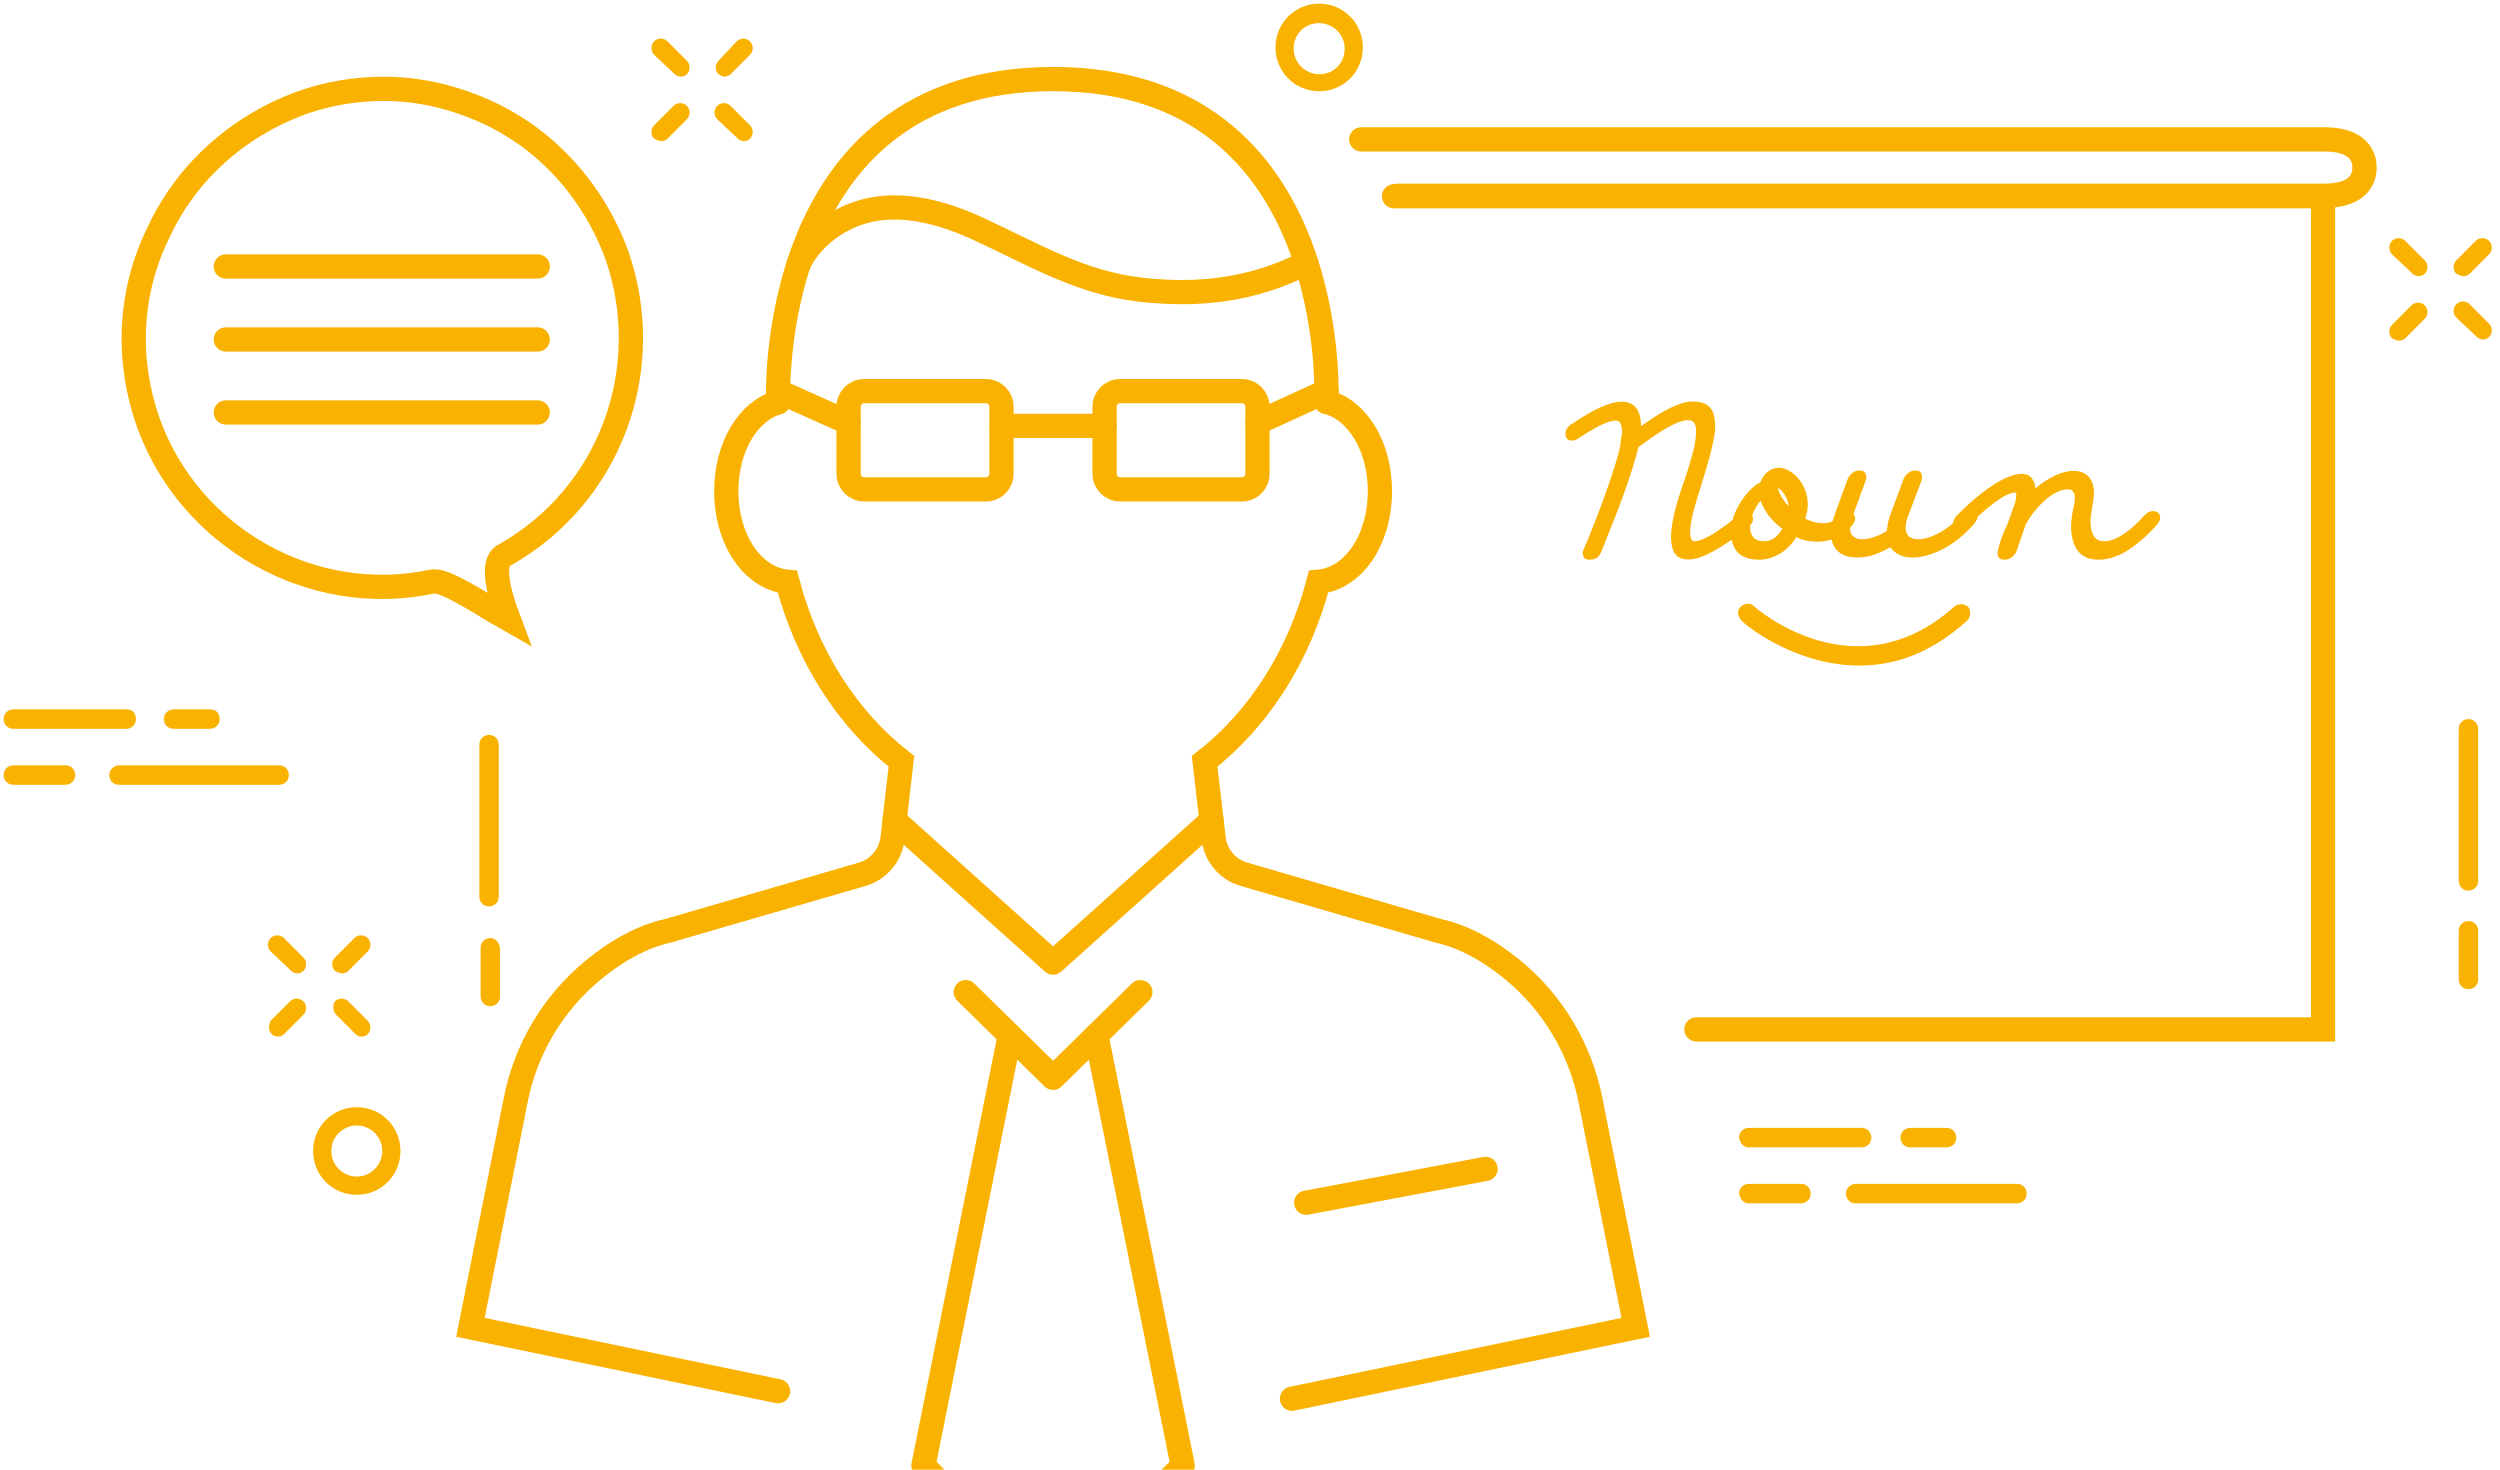 <?xml version="1.0" encoding="UTF-8"?>
<svg width="165px" height="97px" viewBox="0 0 165 97" version="1.1" xmlns="http://www.w3.org/2000/svg" xmlns:xlink="http://www.w3.org/1999/xlink">
    <!-- Generator: Sketch 46.2 (44496) - http://www.bohemiancoding.com/sketch -->
    <title>profes</title>
    <desc>Created with Sketch.</desc>
    <defs></defs>
    <g id="DESIGN" stroke="none" stroke-width="1" fill="none" fill-rule="evenodd">
        <g id="CONTACTO_SELEC_PERFIL" transform="translate(-863, -706)">
            <g id="FILTER" transform="translate(394, 643)">
                <g id="profes" transform="translate(443, 0)">
                    <path d="M148.709,106.926 C150.951,106.926 153.354,106.203 155.837,103.955 C156.078,103.714 156.078,103.312 155.917,103.071 C155.677,102.83 155.277,102.83 155.036,102.991 C148.549,108.853 141.981,103.232 141.74,102.991 C141.5,102.75 141.1,102.83 140.859,103.071 C140.619,103.312 140.699,103.714 140.939,103.955 C140.939,104.035 144.303,106.926 148.709,106.926 Z" id="Shape" fill="#FAB200" fill-rule="nonzero"></path>
                    <path d="M58.92,112.145 C58.92,111.824 58.68,111.503 58.279,111.503 C57.959,111.503 57.638,111.744 57.638,112.145 L57.638,122.183 C57.638,122.505 57.879,122.826 58.279,122.826 C58.6,122.826 58.92,122.585 58.92,122.183 L58.92,112.145 Z" id="Shape" fill="#FAB200" fill-rule="nonzero"></path>
                    <path d="M58.359,124.914 C58.039,124.914 57.718,125.155 57.718,125.556 L57.718,128.768 C57.718,129.089 57.959,129.411 58.359,129.411 C58.68,129.411 59,129.17 59,128.768 L59,125.556 C58.92,125.155 58.68,124.914 58.359,124.914 Z" id="Shape" fill="#FAB200" fill-rule="nonzero"></path>
                    <path d="M188.277,111.102 C188.277,110.78 188.517,110.459 188.917,110.459 C189.318,110.459 189.558,110.78 189.558,111.102 L189.558,121.139 C189.558,121.541 189.238,121.782 188.917,121.782 C188.517,121.782 188.277,121.461 188.277,121.139 L188.277,111.102 Z M188.277,127.644 L188.277,124.432 C188.277,124.03 188.597,123.789 188.917,123.789 C189.318,123.789 189.558,124.111 189.558,124.432 L189.558,127.644 C189.558,128.045 189.238,128.286 188.917,128.286 C188.517,128.286 188.277,127.965 188.277,127.644 Z" id="Combined-Shape" fill="#FAB200" fill-rule="nonzero"></path>
                    <path d="M45.223,127.082 L43.862,125.797 C43.621,125.556 43.621,125.155 43.862,124.914 C44.102,124.673 44.502,124.673 44.743,124.914 L46.024,126.198 C46.265,126.439 46.265,126.841 46.024,127.082 C45.944,127.162 45.784,127.242 45.624,127.242 C45.464,127.242 45.303,127.162 45.223,127.082 Z M48.187,129.973 C47.947,129.732 47.947,129.33 48.107,129.089 C48.347,128.848 48.748,128.848 48.988,129.089 L50.269,130.374 C50.51,130.615 50.51,131.017 50.269,131.258 C50.189,131.338 50.029,131.418 49.869,131.418 C49.709,131.418 49.549,131.338 49.468,131.258 L48.187,129.973 Z M43.942,131.258 C43.701,131.017 43.701,130.695 43.862,130.374 L45.143,129.089 C45.383,128.848 45.784,128.848 46.024,129.089 C46.265,129.33 46.265,129.732 46.024,129.973 L44.743,131.258 C44.663,131.338 44.502,131.418 44.342,131.418 C44.182,131.418 44.022,131.338 43.942,131.258 Z M48.587,127.242 C48.427,127.242 48.267,127.162 48.107,127.082 C47.867,126.841 47.867,126.439 48.107,126.198 L49.388,124.914 C49.629,124.673 50.029,124.673 50.269,124.914 C50.51,125.155 50.51,125.556 50.269,125.797 L48.988,127.082 C48.908,127.162 48.748,127.242 48.587,127.242 Z" id="Combined-Shape" fill="#FAB200" fill-rule="nonzero"></path>
                    <path d="M185.233,81.068 L183.871,79.783 C183.631,79.542 183.631,79.141 183.871,78.9 C184.112,78.659 184.512,78.659 184.752,78.9 L186.034,80.185 C186.274,80.426 186.274,80.827 186.034,81.068 C185.954,81.148 185.794,81.229 185.633,81.229 C185.473,81.229 185.313,81.148 185.233,81.068 Z M189.478,85.244 L188.117,83.959 C187.876,83.718 187.876,83.317 188.117,83.076 C188.357,82.835 188.757,82.835 188.998,83.076 L190.279,84.361 C190.519,84.602 190.519,85.003 190.279,85.244 C190.199,85.324 190.039,85.405 189.879,85.405 C189.718,85.405 189.558,85.324 189.478,85.244 Z M184.352,85.485 C184.192,85.485 184.032,85.405 183.871,85.324 C183.631,85.083 183.631,84.682 183.871,84.441 L185.153,83.156 C185.393,82.915 185.794,82.915 186.034,83.156 C186.274,83.397 186.274,83.798 186.034,84.039 L184.752,85.324 C184.672,85.405 184.512,85.485 184.352,85.485 Z M188.597,81.229 C188.437,81.229 188.277,81.148 188.117,81.068 C187.876,80.827 187.876,80.426 188.117,80.185 L189.398,78.9 C189.638,78.659 190.039,78.659 190.279,78.9 C190.519,79.141 190.519,79.542 190.279,79.783 L188.998,81.068 C188.917,81.148 188.757,81.229 188.597,81.229 Z" id="Combined-Shape" fill="#FAB200" fill-rule="nonzero"></path>
                    <path d="M70.534,67.898 L69.172,66.614 C68.932,66.373 68.932,65.971 69.172,65.73 C69.413,65.489 69.813,65.489 70.053,65.73 L71.335,67.015 C71.575,67.256 71.575,67.658 71.335,67.898 C71.255,67.979 71.095,68.059 70.934,68.059 C70.774,68.059 70.614,67.979 70.534,67.898 Z M74.699,72.155 L73.337,70.87 C73.097,70.629 73.097,70.227 73.337,69.986 C73.578,69.745 73.978,69.745 74.218,69.986 L75.5,71.271 C75.74,71.512 75.74,71.914 75.5,72.155 C75.42,72.235 75.26,72.315 75.1,72.315 C74.939,72.315 74.779,72.235 74.699,72.155 Z M69.653,72.315 C69.493,72.315 69.333,72.235 69.172,72.155 C68.932,71.914 68.932,71.512 69.172,71.271 L70.454,69.986 C70.694,69.745 71.095,69.745 71.335,69.986 C71.575,70.227 71.575,70.629 71.335,70.87 L70.053,72.155 C69.973,72.235 69.813,72.315 69.653,72.315 Z M73.818,68.059 C73.658,68.059 73.578,67.979 73.417,67.898 C73.177,67.658 73.177,67.256 73.417,67.015 L74.619,65.73 C74.859,65.489 75.26,65.489 75.5,65.73 C75.74,65.971 75.74,66.373 75.5,66.614 L74.218,67.898 C74.138,67.979 73.978,68.059 73.818,68.059 Z" id="Combined-Shape" fill="#FAB200" fill-rule="nonzero"></path>
                    <path d="M113.066,69.023 C114.667,69.023 115.949,67.738 115.949,66.132 C115.949,64.526 114.667,63.241 113.066,63.241 C111.464,63.241 110.182,64.526 110.182,66.132 C110.182,67.738 111.464,69.023 113.066,69.023 Z M113.066,64.526 C113.947,64.526 114.748,65.248 114.748,66.212 C114.748,67.176 114.027,67.898 113.066,67.898 C112.184,67.898 111.383,67.176 111.383,66.212 C111.383,65.248 112.104,64.526 113.066,64.526 Z" id="Shape" fill="#FAB200" fill-rule="nonzero"></path>
                    <path d="M46.665,138.967 C46.665,140.573 47.947,141.858 49.549,141.858 C51.15,141.858 52.432,140.573 52.432,138.967 C52.432,137.361 51.15,136.076 49.549,136.076 C47.947,136.076 46.665,137.361 46.665,138.967 Z M49.549,137.28 C50.43,137.28 51.231,138.003 51.231,138.967 C51.231,139.85 50.51,140.653 49.549,140.653 C48.667,140.653 47.867,139.93 47.867,138.967 C47.867,138.003 48.667,137.28 49.549,137.28 Z" id="Shape" fill="#FAB200" fill-rule="nonzero"></path>
                    <path d="M33.209,114.153 C33.209,113.832 33.449,113.591 33.769,113.511 L44.422,113.511 C44.823,113.511 45.063,113.832 45.063,114.153 C45.063,114.555 44.743,114.795 44.422,114.795 L33.85,114.795 C33.449,114.795 33.209,114.474 33.209,114.153 Z M26.881,114.795 C26.561,114.795 26.24,114.555 26.24,114.153 C26.24,113.752 26.561,113.511 26.881,113.511 L30.325,113.511 C30.726,113.511 30.966,113.832 30.966,114.153 C30.966,114.555 30.646,114.795 30.325,114.795 L26.881,114.795 Z M26.881,111.102 C26.561,111.102 26.24,110.861 26.24,110.459 C26.24,110.058 26.561,109.817 26.881,109.817 L34.33,109.817 C34.731,109.817 34.971,110.058 34.971,110.459 C34.971,110.861 34.65,111.102 34.33,111.102 L26.881,111.102 Z M37.454,111.102 C37.133,111.102 36.813,110.861 36.813,110.459 C36.813,110.058 37.133,109.817 37.454,109.817 L39.857,109.817 C40.257,109.817 40.498,110.058 40.498,110.459 C40.498,110.861 40.177,111.102 39.857,111.102 L37.454,111.102 Z" id="Combined-Shape" fill="#FAB200" fill-rule="nonzero"></path>
                    <path d="M147.828,141.777 C147.828,141.456 148.068,141.215 148.388,141.135 L159.121,141.135 C159.522,141.135 159.762,141.456 159.762,141.777 C159.762,142.179 159.442,142.42 159.121,142.42 L148.468,142.42 C148.068,142.42 147.828,142.098 147.828,141.777 Z M141.42,142.42 C141.1,142.42 140.859,142.179 140.779,141.777 C140.779,141.376 141.1,141.135 141.42,141.135 L144.864,141.135 C145.265,141.135 145.505,141.456 145.505,141.777 C145.505,142.179 145.184,142.42 144.864,142.42 L141.42,142.42 Z M141.42,138.726 C141.1,138.726 140.859,138.485 140.779,138.083 C140.779,137.682 141.1,137.441 141.42,137.441 L148.869,137.441 C149.269,137.441 149.51,137.762 149.51,138.083 C149.51,138.485 149.189,138.726 148.869,138.726 L141.42,138.726 Z M154.476,138.726 L152.073,138.726 C151.672,138.726 151.432,138.405 151.432,138.083 C151.432,137.682 151.752,137.441 152.073,137.441 L154.476,137.441 C154.876,137.441 155.117,137.762 155.117,138.083 C155.117,138.485 154.796,138.726 154.476,138.726 Z" id="Combined-Shape" fill="#FAB200" fill-rule="nonzero"></path>
                    <path d="M66.689,90.865 C63.966,98.494 55.876,103.071 47.947,101.385 C47.386,101.305 46.585,101.706 44.663,102.83 C44.182,103.152 43.461,103.553 42.9,103.874 C44.262,100.261 43.461,99.779 43.141,99.618 C36.172,95.683 33.129,87.332 35.772,79.783 C37.294,75.688 40.257,72.315 44.182,70.468 C46.425,69.424 48.748,68.862 51.15,68.862 C52.993,68.862 54.915,69.183 56.677,69.826 C60.762,71.352 64.126,74.323 65.968,78.258 C67.971,82.273 68.131,86.77 66.689,90.865 Z M40.978,90.223 L61.563,90.223 M40.978,85.405 L61.563,85.405 M40.978,80.586 L61.563,80.586" id="Combined-Shape" stroke="#FAB200" stroke-width="1.6" stroke-linecap="round" fill-rule="nonzero" transform="translate(51.234, 86.368) scale(-1, 1) translate(-51.234, -86.368) "></path>
                    <g id="profe" transform="translate(56.437, 67.818)" stroke="#FAB200" stroke-width="1.6" stroke-linecap="round">
                        <polyline id="Stroke-1" stroke-linejoin="round" points="44.826 60.663 39.066 66.318 33.305 60.663"></polyline>
                        <polyline id="Stroke-2" stroke-linejoin="round" points="36.21 63.514 30.509 91.912 39.066 100.564"></polyline>
                        <polyline id="Stroke-4" stroke-linejoin="round" points="41.922 63.514 47.622 91.912 39.066 100.564"></polyline>
                        <path d="M54.835,87.497 L77.52,82.786 L74.522,67.732 C73.858,64.412 72.059,61.392 69.449,59.229 C67.782,57.854 66.095,56.969 64.478,56.613 L51.656,52.881 C51.378,52.8 51.113,52.676 50.874,52.514 C50.198,52.057 49.755,51.327 49.66,50.516 L49.068,45.429 C52.66,42.633 55.314,38.457 56.589,33.578 C58.878,33.375 60.637,30.822 60.637,27.601 C60.637,24.625 59.145,22.218 57.103,21.704" id="Stroke-6"></path>
                        <path d="M20.92,21.736 C18.936,22.305 17.499,24.678 17.499,27.601 C17.499,30.819 19.246,33.368 21.532,33.578 C22.814,38.452 25.468,42.63 29.057,45.429 L28.47,50.515 C28.377,51.327 27.934,52.057 27.258,52.514 C27.018,52.676 26.754,52.8 26.476,52.881 L13.697,56.6 C12.041,56.966 10.35,57.852 8.686,59.229 C6.066,61.399 4.267,64.418 3.611,67.732 L0.611,82.786 L20.913,87.002" id="Stroke-8"></path>
                        <path d="M57.103,21.704 C57.103,21.704 58.163,0.401 39.063,0.401 C19.965,0.401 20.921,21.736 20.921,21.736" id="Stroke-10"></path>
                        <path d="M22.28,12.584 C23.024,11.056 24.478,9.881 26.072,9.299 C28.66,8.356 31.559,9.111 34.065,10.257 C37.682,11.913 40.843,13.86 44.899,14.308 C48.763,14.735 52.304,14.306 55.776,12.53" id="Stroke-12"></path>
                        <path d="M34.636,27.48 L26.596,27.48 C26.03,27.48 25.57,27.019 25.57,26.451 L25.57,22.027 C25.57,21.458 26.03,20.998 26.596,20.998 L34.636,20.998 C35.203,20.998 35.662,21.458 35.662,22.027 L35.662,26.451 C35.662,27.019 35.203,27.48 34.636,27.48 Z" id="Stroke-14"></path>
                        <path d="M51.53,27.48 L43.491,27.48 C42.925,27.48 42.465,27.019 42.465,26.451 L42.465,22.027 C42.465,21.458 42.925,20.998 43.491,20.998 L51.53,20.998 C52.097,20.998 52.556,21.458 52.556,22.027 L52.556,26.451 C52.556,27.019 52.097,27.48 51.53,27.48 Z" id="Stroke-16"></path>
                        <path d="M35.662,23.288 L42.465,23.288" id="Stroke-18"></path>
                        <path d="M20.913,20.998 L25.57,23.084" id="Stroke-20"></path>
                        <path d="M52.556,23.084 L57.112,20.998" id="Stroke-22"></path>
                        <polyline id="Stroke-24" stroke-linejoin="round" points="49.524 49.325 39.066 58.714 28.608 49.325"></polyline>
                        <path d="M55.772,74.562 L67.608,72.329" id="Stroke-26" stroke-linejoin="round"></path>
                    </g>
                    <polyline id="Stroke-1" stroke="#FAB200" stroke-width="1.6" stroke-linecap="round" points="118.007 75.952 179.323 75.952 179.323 130.941 137.964 130.941"></polyline>
                    <path d="M142.453,98.723 C142.101,98.723 141.854,98.633 141.714,98.455 C141.574,98.276 141.505,98.047 141.505,97.768 C141.505,97.739 141.506,97.709 141.508,97.679 C141.541,97.64 141.572,97.6 141.6,97.558 C141.663,97.463 141.694,97.367 141.694,97.271 C141.694,97.171 141.678,97.088 141.648,97.019 C141.673,96.95 141.699,96.881 141.728,96.813 C141.796,96.656 141.87,96.51 141.952,96.375 C142.033,96.239 142.119,96.133 142.209,96.054 C142.317,96.394 142.496,96.724 142.744,97.042 C142.992,97.36 143.288,97.646 143.632,97.899 C143.315,98.448 142.922,98.723 142.453,98.723 M142.777,94.592 C142.785,94.579 142.797,94.565 142.812,94.55 C142.799,94.564 142.788,94.578 142.777,94.592 M143.787,95.655 C143.927,95.869 144.015,96.12 144.052,96.407 C143.862,96.207 143.701,95.997 143.571,95.779 C143.44,95.562 143.365,95.365 143.347,95.191 C143.501,95.287 143.647,95.442 143.787,95.655 M168.437,96.846 C168.347,96.772 168.225,96.734 168.072,96.734 C167.873,96.734 167.679,96.844 167.489,97.061 C167.001,97.602 166.534,98.014 166.087,98.298 C165.64,98.581 165.227,98.723 164.847,98.723 C164.549,98.723 164.328,98.601 164.183,98.357 C164.039,98.112 163.967,97.79 163.967,97.388 C163.967,97.293 163.978,97.171 164,97.022 C164.023,96.874 164.048,96.717 164.075,96.551 C164.102,96.377 164.129,96.204 164.156,96.035 C164.183,95.864 164.197,95.688 164.197,95.505 C164.197,95.069 164.084,94.722 163.858,94.465 C163.632,94.208 163.285,94.079 162.815,94.079 C162.463,94.079 162.065,94.183 161.623,94.393 C161.18,94.602 160.751,94.881 160.336,95.23 C160.318,94.96 160.234,94.733 160.085,94.55 C159.936,94.367 159.717,94.275 159.428,94.275 C159.184,94.275 158.897,94.34 158.568,94.471 C158.238,94.602 157.886,94.79 157.511,95.034 C157.136,95.278 156.746,95.572 156.339,95.917 C155.933,96.261 155.526,96.643 155.12,97.061 C154.989,97.213 154.922,97.361 154.917,97.504 C154.599,97.792 154.276,98.022 153.948,98.193 C153.438,98.459 152.984,98.592 152.587,98.592 C152.352,98.592 152.157,98.531 152.004,98.409 C151.85,98.287 151.774,98.086 151.774,97.807 C151.774,97.572 151.832,97.31 151.95,97.022 C152.094,96.63 152.241,96.242 152.39,95.858 C152.539,95.474 152.686,95.086 152.83,94.694 L152.803,94.733 C152.83,94.68 152.846,94.637 152.851,94.602 C152.855,94.567 152.858,94.528 152.858,94.484 C152.858,94.196 152.709,94.053 152.41,94.053 C152.212,94.053 152.045,94.116 151.909,94.242 C151.774,94.369 151.679,94.502 151.625,94.641 C151.489,95.025 151.347,95.413 151.198,95.806 C151.049,96.198 150.902,96.586 150.758,96.97 C150.685,97.171 150.633,97.362 150.602,97.545 C150.57,97.729 150.545,97.894 150.527,98.042 C150.247,98.217 149.967,98.352 149.687,98.448 C149.407,98.544 149.136,98.592 148.874,98.592 C148.649,98.592 148.463,98.531 148.319,98.409 C148.174,98.287 148.102,98.104 148.102,97.859 C148.102,97.849 148.103,97.838 148.103,97.828 C148.139,97.791 148.175,97.754 148.211,97.715 C148.283,97.62 148.339,97.537 148.38,97.467 C148.421,97.397 148.441,97.323 148.441,97.245 C148.441,97.101 148.401,96.993 148.325,96.919 L149.146,94.694 L149.118,94.733 C149.146,94.68 149.161,94.637 149.166,94.602 C149.17,94.567 149.173,94.528 149.173,94.484 C149.173,94.196 149.024,94.053 148.725,94.053 C148.527,94.053 148.36,94.116 148.224,94.242 C148.089,94.369 147.994,94.502 147.94,94.641 C147.795,95.034 147.653,95.422 147.513,95.806 C147.373,96.189 147.231,96.577 147.086,96.97 L147.1,96.957 C147.037,97.117 146.989,97.266 146.953,97.405 C146.771,97.489 146.567,97.532 146.341,97.532 C145.916,97.532 145.515,97.428 145.135,97.218 C145.207,97.009 145.255,96.839 145.278,96.708 C145.3,96.577 145.311,96.429 145.311,96.263 C145.311,95.923 145.25,95.607 145.129,95.315 C145.007,95.023 144.853,94.77 144.668,94.556 C144.483,94.343 144.277,94.175 144.052,94.053 C143.826,93.931 143.613,93.869 143.415,93.869 C143.144,93.869 142.895,93.959 142.67,94.138 C142.444,94.316 142.281,94.55 142.182,94.838 C142.028,94.907 141.888,94.997 141.762,95.106 C141.635,95.215 141.495,95.352 141.342,95.518 C141.053,95.849 140.798,96.242 140.577,96.695 C140.476,96.901 140.4,97.111 140.345,97.324 C139.775,97.766 139.301,98.098 138.924,98.317 C138.459,98.588 138.1,98.723 137.847,98.723 C137.738,98.723 137.662,98.666 137.617,98.553 C137.571,98.439 137.549,98.283 137.549,98.082 C137.549,97.925 137.569,97.729 137.61,97.493 C137.65,97.258 137.707,97 137.779,96.721 C137.851,96.442 137.935,96.148 138.03,95.838 C138.125,95.529 138.221,95.213 138.321,94.89 C138.429,94.541 138.535,94.192 138.639,93.843 C138.743,93.495 138.836,93.156 138.917,92.829 C138.998,92.502 139.066,92.197 139.12,91.914 C139.174,91.63 139.202,91.38 139.202,91.162 C139.202,90.542 139.08,90.111 138.836,89.866 C138.592,89.622 138.221,89.5 137.725,89.5 C137.454,89.5 137.171,89.552 136.878,89.657 C136.584,89.762 136.289,89.893 135.991,90.05 C135.693,90.207 135.401,90.381 135.117,90.573 C134.832,90.765 134.564,90.948 134.311,91.122 C134.302,90.599 134.196,90.2 133.992,89.925 C133.789,89.651 133.457,89.513 132.997,89.513 C132.644,89.513 132.206,89.629 131.682,89.86 C131.159,90.091 130.508,90.468 129.732,90.991 L129.732,90.978 C129.461,91.153 129.325,91.366 129.325,91.619 C129.325,91.925 129.47,92.077 129.759,92.077 C129.894,92.077 130.043,92.021 130.206,91.907 L130.192,91.92 C130.815,91.51 131.321,91.214 131.71,91.031 C132.098,90.847 132.409,90.756 132.644,90.756 C132.915,90.756 133.051,91.005 133.051,91.502 C133.051,91.589 133.037,91.702 133.01,91.842 C132.992,91.92 132.978,92.001 132.97,92.084 C132.96,92.167 132.956,92.26 132.956,92.365 C132.866,92.784 132.739,93.248 132.577,93.758 C132.414,94.268 132.236,94.8 132.042,95.354 C131.847,95.908 131.642,96.466 131.425,97.029 C131.208,97.591 130.996,98.13 130.788,98.644 L130.504,99.298 C130.486,99.333 130.474,99.366 130.47,99.397 C130.465,99.427 130.463,99.468 130.463,99.521 C130.463,99.8 130.612,99.939 130.91,99.939 C131.055,99.939 131.174,99.92 131.269,99.881 C131.364,99.841 131.445,99.782 131.513,99.704 C131.581,99.625 131.64,99.527 131.689,99.41 C131.739,99.292 131.791,99.159 131.845,99.011 C131.845,99.028 131.859,99.002 131.886,98.932 C131.913,98.862 131.935,98.797 131.954,98.736 C132.161,98.23 132.373,97.698 132.59,97.14 C132.807,96.582 133.015,96.028 133.213,95.479 C133.412,94.929 133.59,94.401 133.749,93.896 C133.906,93.39 134.035,92.928 134.135,92.509 C134.198,92.457 134.266,92.409 134.338,92.365 C134.536,92.217 134.771,92.049 135.042,91.861 C135.313,91.674 135.589,91.495 135.869,91.325 C136.149,91.155 136.424,91.013 136.695,90.9 C136.966,90.787 137.205,90.73 137.413,90.73 C137.594,90.73 137.727,90.787 137.813,90.9 C137.899,91.013 137.942,91.21 137.942,91.489 C137.942,91.881 137.865,92.365 137.711,92.941 C137.558,93.516 137.368,94.131 137.142,94.785 C136.88,95.518 136.673,96.2 136.519,96.833 C136.365,97.465 136.289,97.999 136.289,98.435 C136.289,98.906 136.372,99.272 136.539,99.534 C136.706,99.796 137.016,99.926 137.468,99.926 C137.865,99.926 138.382,99.756 139.019,99.416 C139.393,99.216 139.818,98.95 140.291,98.62 C140.355,98.962 140.488,99.244 140.692,99.462 C140.99,99.78 141.464,99.939 142.114,99.939 C142.548,99.939 142.983,99.817 143.422,99.573 C143.86,99.329 144.237,98.954 144.553,98.448 C144.797,98.57 145.031,98.651 145.257,98.69 C145.483,98.729 145.722,98.749 145.975,98.749 C146.287,98.749 146.591,98.7 146.889,98.604 C146.913,98.736 146.949,98.854 146.998,98.958 C147.093,99.159 147.22,99.323 147.377,99.449 C147.536,99.575 147.721,99.665 147.933,99.717 C148.145,99.769 148.373,99.796 148.617,99.796 C148.96,99.796 149.312,99.734 149.674,99.612 C150.035,99.49 150.401,99.325 150.771,99.115 C150.916,99.333 151.11,99.501 151.354,99.619 C151.598,99.737 151.891,99.796 152.234,99.796 C152.83,99.796 153.49,99.612 154.212,99.246 C154.935,98.88 155.63,98.322 156.299,97.572 C156.441,97.382 156.513,97.231 156.515,97.118 C156.624,97.016 156.733,96.916 156.84,96.819 C157.138,96.553 157.423,96.322 157.694,96.126 C157.965,95.93 158.213,95.777 158.439,95.668 C158.665,95.559 158.854,95.505 159.008,95.505 C159.053,95.505 159.076,95.557 159.076,95.662 C159.076,95.74 159.067,95.827 159.049,95.923 C159.03,96.019 159.008,96.128 158.981,96.25 L158.981,96.224 C158.909,96.442 158.832,96.658 158.751,96.872 C158.669,97.086 158.593,97.301 158.52,97.519 L158.547,97.48 C158.213,98.126 157.983,98.754 157.856,99.364 C157.838,99.399 157.832,99.427 157.836,99.449 C157.841,99.471 157.843,99.495 157.843,99.521 C157.843,99.8 157.992,99.939 158.29,99.939 C158.489,99.939 158.66,99.878 158.805,99.756 C158.949,99.634 159.049,99.495 159.103,99.338 C159.202,99.059 159.302,98.773 159.401,98.481 C159.5,98.189 159.6,97.903 159.699,97.624 L159.672,97.663 C159.871,97.288 160.094,96.955 160.343,96.662 C160.591,96.37 160.839,96.122 161.088,95.917 C161.336,95.712 161.58,95.557 161.819,95.452 C162.058,95.348 162.273,95.295 162.463,95.295 C162.779,95.295 162.937,95.479 162.937,95.845 C162.937,96.002 162.923,96.146 162.896,96.276 C162.761,96.852 162.693,97.336 162.693,97.729 C162.693,98.409 162.84,98.947 163.133,99.344 C163.427,99.741 163.885,99.939 164.509,99.939 C165.132,99.939 165.764,99.739 166.405,99.338 C167.046,98.937 167.692,98.374 168.343,97.65 C168.496,97.458 168.573,97.306 168.573,97.192 C168.573,97.035 168.528,96.92 168.437,96.846" id="noun" fill="#FAB200"></path>
                    <path d="M179.655,75.919 L118.476,75.919 C116.579,75.919 115.842,75.087 115.842,74.06 C115.842,73.033 116.579,72.2 118.476,72.2 L182.058,72.2" id="Stroke-3" stroke="#FAB200" stroke-width="1.6" stroke-linecap="round" transform="translate(148.95, 74.06) scale(-1, 1) translate(-148.95, -74.06) "></path>
                </g>
            </g>
        </g>
    </g>
</svg>